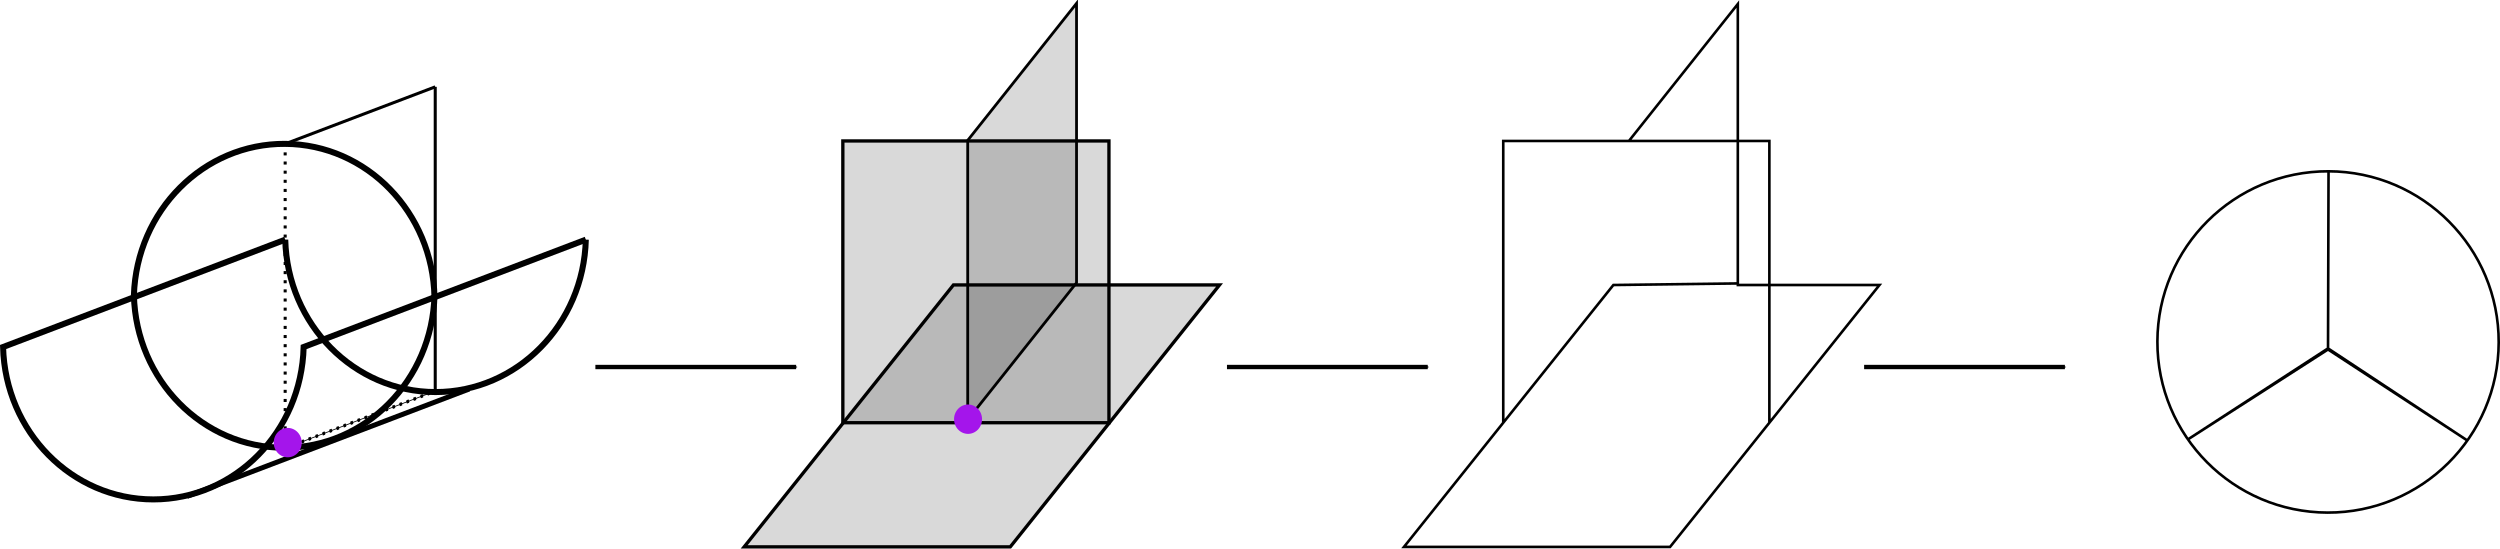 <?xml version="1.0" encoding="UTF-8" standalone="no"?>
<svg
   xmlns:dc="http://purl.org/dc/elements/1.1/"
   xmlns:cc="http://creativecommons.org/ns#"
   xmlns:rdf="http://www.w3.org/1999/02/22-rdf-syntax-ns#"
   xmlns:svg="http://www.w3.org/2000/svg"
   xmlns="http://www.w3.org/2000/svg"
   xmlns:sodipodi="http://sodipodi.sourceforge.net/DTD/sodipodi-0.dtd"
   xmlns:inkscape="http://www.inkscape.org/namespaces/inkscape"
   width="634.022mm"
   height="139.131mm"
   viewBox="0 0 634.022 139.131"
   version="1.1"
   id="svg8"
   inkscape:version="1.0.1 (3bc2e813f5, 2020-09-07)"
   sodipodi:docname="h10.svg">
  <defs
     id="defs2">
    <inkscape:path-effect
       effect="spiro"
       id="path-effect3235"
       is_visible="true"
       lpeversion="1" />
    <inkscape:path-effect
       effect="spiro"
       id="path-effect3216"
       is_visible="true"
       lpeversion="1" />
    <inkscape:perspective
       sodipodi:type="inkscape:persp3d"
       inkscape:vp_x="0 : -213.35232 : 1"
       inkscape:vp_y="0 : 999.99994 : 0"
       inkscape:vp_z="300.7675 : -213.35232 : 1"
       inkscape:persp3d-origin="150.38375 : -246.80078 : 1"
       id="perspective1114" />
    <marker
       style="overflow:visible"
       id="marker1284"
       refX="0"
       refY="0"
       orient="auto"
       inkscape:stockid="Arrow1Mend"
       inkscape:isstock="true">
      <path
         transform="matrix(-0.4,0,0,-0.4,-4,0)"
         style="fill:#000000;fill-opacity:1;fill-rule:evenodd;stroke:#000000;stroke-width:1pt;stroke-opacity:1"
         d="M 0,0 5,-5 -12.5,0 5,5 Z"
         id="path1282" />
    </marker>
    <marker
       style="overflow:visible"
       id="EmptyTriangleOutL"
       refX="0"
       refY="0"
       orient="auto"
       inkscape:stockid="EmptyTriangleOutL"
       inkscape:isstock="true">
      <path
         transform="matrix(0.8,0,0,0.8,-4.8,0)"
         style="fill:#ffffff;fill-rule:evenodd;stroke:#000000;stroke-width:1pt;stroke-opacity:1"
         d="M 5.77,0 -2.88,5 V -5 Z"
         id="path1072" />
    </marker>
    <marker
       style="overflow:visible"
       id="Arrow1Mend"
       refX="0"
       refY="0"
       orient="auto"
       inkscape:stockid="Arrow1Mend"
       inkscape:isstock="true">
      <path
         transform="matrix(-0.4,0,0,-0.4,-4,0)"
         style="fill:#000000;fill-opacity:1;fill-rule:evenodd;stroke:#000000;stroke-width:1pt;stroke-opacity:1"
         d="M 0,0 5,-5 -12.5,0 5,5 Z"
         id="path921" />
    </marker>
    <marker
       style="overflow:visible"
       id="Arrow1Lend"
       refX="0"
       refY="0"
       orient="auto"
       inkscape:stockid="Arrow1Lend"
       inkscape:isstock="true">
      <path
         transform="matrix(-0.8,0,0,-0.8,-10,0)"
         style="fill:#000000;fill-opacity:1;fill-rule:evenodd;stroke:#000000;stroke-width:1pt;stroke-opacity:1"
         d="M 0,0 5,-5 -12.5,0 5,5 Z"
         id="path915" />
    </marker>
    <marker
       style="overflow:visible"
       id="marker1284-6"
       refX="0"
       refY="0"
       orient="auto"
       inkscape:stockid="Arrow1Mend"
       inkscape:isstock="true">
      <path
         transform="matrix(-0.4,0,0,-0.4,-4,0)"
         style="fill:#000000;fill-opacity:1;fill-rule:evenodd;stroke:#000000;stroke-width:1pt;stroke-opacity:1"
         d="M 0,0 5,-5 -12.5,0 5,5 Z"
         id="path1282-2" />
    </marker>
    <marker
       style="overflow:visible"
       id="marker1284-6-0"
       refX="0"
       refY="0"
       orient="auto"
       inkscape:stockid="Arrow1Mend"
       inkscape:isstock="true">
      <path
         transform="matrix(-0.4,0,0,-0.4,-4,0)"
         style="fill:#000000;fill-opacity:1;fill-rule:evenodd;stroke:#000000;stroke-width:1pt;stroke-opacity:1"
         d="M 0,0 5,-5 -12.5,0 5,5 Z"
         id="path1282-2-9" />
    </marker>
    <marker
       style="overflow:visible"
       id="marker1284-6-0-5"
       refX="0"
       refY="0"
       orient="auto"
       inkscape:stockid="Arrow1Mend"
       inkscape:isstock="true">
      <path
         transform="matrix(-0.4,0,0,-0.4,-4,0)"
         style="fill:#000000;fill-opacity:1;fill-rule:evenodd;stroke:#000000;stroke-width:1pt;stroke-opacity:1"
         d="M 0,0 5,-5 -12.5,0 5,5 Z"
         id="path1282-2-9-6" />
    </marker>
    <marker
       style="overflow:visible"
       id="marker1284-6-0-5-9"
       refX="0"
       refY="0"
       orient="auto"
       inkscape:stockid="Arrow1Mend"
       inkscape:isstock="true">
      <path
         transform="matrix(-0.4,0,0,-0.4,-4,0)"
         style="fill:#000000;fill-opacity:1;fill-rule:evenodd;stroke:#000000;stroke-width:1pt;stroke-opacity:1"
         d="M 0,0 5,-5 -12.5,0 5,5 Z"
         id="path1282-2-9-6-1" />
    </marker>
    <marker
       style="overflow:visible"
       id="marker1284-6-0-5-9-2"
       refX="0"
       refY="0"
       orient="auto"
       inkscape:stockid="Arrow1Mend"
       inkscape:isstock="true">
      <path
         transform="matrix(-0.4,0,0,-0.4,-4,0)"
         style="fill:#000000;fill-opacity:1;fill-rule:evenodd;stroke:#000000;stroke-width:1pt;stroke-opacity:1"
         d="M 0,0 5,-5 -12.5,0 5,5 Z"
         id="path1282-2-9-6-1-0" />
    </marker>
    <marker
       style="overflow:visible"
       id="marker1284-6-0-5-9-2-3"
       refX="0"
       refY="0"
       orient="auto"
       inkscape:stockid="Arrow1Mend"
       inkscape:isstock="true">
      <path
         transform="matrix(-0.4,0,0,-0.4,-4,0)"
         style="fill:#000000;fill-opacity:1;fill-rule:evenodd;stroke:#000000;stroke-width:1pt;stroke-opacity:1"
         d="M 0,0 5,-5 -12.5,0 5,5 Z"
         id="path1282-2-9-6-1-0-7" />
    </marker>
  </defs>
  <sodipodi:namedview
     id="base"
     pagecolor="#ffffff"
     bordercolor="#666666"
     borderopacity="1.0"
     inkscape:pageopacity="0.0"
     inkscape:pageshadow="2"
     inkscape:zoom="0.49497475"
     inkscape:cx="679.133"
     inkscape:cy="258.43639"
     inkscape:document-units="mm"
     inkscape:current-layer="layer1"
     inkscape:document-rotation="0"
     showgrid="false"
     inkscape:object-paths="false"
     inkscape:snap-intersection-paths="false"
     inkscape:snap-smooth-nodes="false"
     inkscape:window-width="1918"
     inkscape:window-height="1053"
     inkscape:window-x="0"
     inkscape:window-y="25"
     inkscape:window-maximized="0"
     inkscape:object-nodes="false" />
  <g
     inkscape:label="Layer 1"
     inkscape:groupmode="layer"
     id="layer1"
     transform="translate(-57.68,-121.265)">
    <path
       style="fill:none;stroke:#000000;stroke-width:1.529;stroke-miterlimit:4;stroke-dasharray:none;stroke-opacity:1"
       d="m 130.018,182.041 c 0.562,21.515 17.46,38.652 38.114,38.653 20.655,5.1e-4 37.555,-17.137 38.117,-38.653"
       id="path833-3-3"
       sodipodi:nodetypes="ccc" />
    <path
       style="fill:none;stroke:#000000;stroke-width:1.108;stroke-linecap:butt;stroke-linejoin:miter;stroke-miterlimit:4;stroke-dasharray:none;stroke-opacity:1;marker-end:url(#marker1284-6-0-5-9)"
       d="m 208.674,214.342 h 50.917"
       id="path1093-9-3-2-2" />
    <path
       style="fill:none;stroke:#000000;stroke-width:1.529;stroke-miterlimit:4;stroke-dasharray:none;stroke-opacity:1"
       d="m 206.249,182.041 -71.56,27.226 c -0.562,21.516 -17.462,38.654 -38.117,38.653 -20.654,-9.4e-4 -37.553,-17.138 -38.114,-38.653 l 71.56,-27.226"
       id="path833-3-3-7"
       sodipodi:nodetypes="ccc" />
    <path
       style="fill:none;stroke:#000000;stroke-width:1.27;stroke-linecap:butt;stroke-linejoin:miter;stroke-miterlimit:4;stroke-dasharray:none;stroke-opacity:1"
       d="m 105.118,247.143 c 16.817,-6.398 33.634,-12.796 50.45,-19.194 7.036,-2.677 14.073,-5.354 21.109,-8.031"
       id="path3214"
       inkscape:path-effect="#path-effect3216"
       inkscape:original-d="m 105.11763,247.14348 50.45048,-19.19441 21.10926,-8.03126"
       sodipodi:nodetypes="ccc" />
    <path
       style="color:#000000;font-style:normal;font-variant:normal;font-weight:normal;font-stretch:normal;font-size:medium;line-height:normal;font-family:sans-serif;font-variant-ligatures:normal;font-variant-position:normal;font-variant-caps:normal;font-variant-numeric:normal;font-variant-alternates:normal;font-variant-east-asian:normal;font-feature-settings:normal;font-variation-settings:normal;text-indent:0;text-align:start;text-decoration:none;text-decoration-line:none;text-decoration-style:solid;text-decoration-color:#000000;letter-spacing:normal;word-spacing:normal;text-transform:none;writing-mode:lr-tb;direction:ltr;text-orientation:mixed;dominant-baseline:auto;baseline-shift:baseline;text-anchor:start;white-space:normal;shape-padding:0;shape-margin:0;inline-size:0;clip-rule:nonzero;display:inline;overflow:visible;visibility:visible;isolation:auto;mix-blend-mode:normal;color-interpolation:sRGB;color-interpolation-filters:linearRGB;solid-color:#000000;solid-opacity:1;vector-effect:none;fill:#000000;fill-opacity:1;fill-rule:nonzero;stroke:#000000;stroke-width:0.633;stroke-linecap:butt;stroke-linejoin:miter;stroke-miterlimit:4;stroke-dasharray:0.633, 1.266;stroke-dashoffset:0;stroke-opacity:1;color-rendering:auto;image-rendering:auto;shape-rendering:auto;text-rendering:auto;enable-background:accumulate;stop-color:#000000"
       d="m 130.599,234.801 37.533,-14.279 -0.074,-0.191 -37.532,14.279 z"
       id="path3245-6"
       sodipodi:nodetypes="ccccc" />
    <path
       style="fill:none;stroke:#000000;stroke-width:1.529;stroke-miterlimit:4;stroke-dasharray:none;stroke-opacity:1"
       d="m 91.638,196.157 c 0.562,21.515 17.46,38.652 38.114,38.653 20.655,5e-4 37.555,-17.137 38.117,-38.653"
       id="path833-3-3-6"
       sodipodi:nodetypes="ccc" />
    <path
       style="fill:none;stroke:#000000;stroke-width:1.529;stroke-miterlimit:4;stroke-dasharray:none;stroke-opacity:1"
       d="m 167.868,196.644 c -0.424,-21.518 -17.213,-38.763 -37.867,-38.896 -20.655,-0.132 -37.664,16.897 -38.363,38.409"
       id="path833-3-3-6-1"
       sodipodi:nodetypes="ccc" />
    <path
       style="fill:none;stroke:#000000;stroke-width:0.772;stroke-linecap:butt;stroke-linejoin:miter;stroke-miterlimit:4;stroke-dasharray:none;stroke-opacity:1"
       d="m 168.058,220.331 v -77.044"
       id="path3573-7" />
    <path
       style="fill:none;stroke:#000000;stroke-width:0.772;stroke-linecap:butt;stroke-linejoin:miter;stroke-miterlimit:4;stroke-dasharray:none;stroke-opacity:1"
       d="M 130.001,157.748 168.058,143.287"
       id="path3599" />
    <rect
       style="fill:#000000;fill-opacity:0.15;stroke:#000000;stroke-width:0.845;stroke-miterlimit:4;stroke-dasharray:none;stroke-dashoffset:0;stroke-opacity:1"
       id="rect3614"
       width="67.487"
       height="71.46"
       x="271.432"
       y="157.011" />
    <rect
       style="fill:#000000;fill-opacity:0.15;stroke:#000000;stroke-width:1.082;stroke-miterlimit:4;stroke-dasharray:none;stroke-dashoffset:0;stroke-opacity:1"
       id="rect3654"
       width="67.487"
       height="85.052"
       x="454.102"
       y="247.803"
       transform="matrix(1,0,-0.624,0.781,0,0)" />
    <rect
       style="fill:#000000;fill-opacity:0.15;stroke:#000000;stroke-width:1.14;stroke-miterlimit:4;stroke-dasharray:none;stroke-dashoffset:0;stroke-opacity:1"
       id="rect3676"
       width="44.372"
       height="70.864"
       x="487.298"
       y="538.415"
       transform="matrix(0.622,-0.783,0,1,0,0)" />
    <path
       style="fill:#eb1815;fill-opacity:1;stroke:none;stroke-width:0.933;stroke-miterlimit:4;stroke-dasharray:none;stroke-opacity:1"
       id="path908-7-5-2-9"
       sodipodi:type="arc"
       sodipodi:cx="-302.76526"
       sodipodi:cy="-227.87436"
       sodipodi:rx="1.592285"
       sodipodi:ry="1.6703893"
       sodipodi:start="0"
       sodipodi:end="6.2190619"
       sodipodi:arc-type="arc"
       d="m -301.173,-227.874 a 1.592,1.67 0 0 1 -1.567,1.67 1.592,1.67 0 0 1 -1.617,-1.617 1.592,1.67 0 0 1 1.515,-1.722 1.592,1.67 0 0 1 1.666,1.561"
       transform="scale(-1)"
       sodipodi:open="true" />
    <path
       style="fill:none;stroke:#000000;stroke-width:1.108;stroke-linecap:butt;stroke-linejoin:miter;stroke-miterlimit:4;stroke-dasharray:none;stroke-opacity:1;marker-end:url(#marker1284-6-0-5-9-2)"
       d="m 368.85,214.342 h 50.917"
       id="path1093-9-3-2-2-2" />
    <path
       style="fill:none;stroke:#000000;stroke-width:0.665;stroke-linecap:butt;stroke-linejoin:miter;stroke-miterlimit:4;stroke-dasharray:none;stroke-opacity:1"
       d="m 413.73,259.975 53.113,-66.429 31.562,-0.4 v -70.864 l -27.617,34.729 h 35.618 v 71.46 l 27.924,-34.926 h -36.243 36.243 l -53.113,66.429 h -67.487 l 25.188,-31.504 V 157.011 l 31.868,8e-4"
       id="path3834" />
    <path
       style="fill:none;stroke:#000000;stroke-width:1.108;stroke-linecap:butt;stroke-linejoin:miter;stroke-miterlimit:4;stroke-dasharray:none;stroke-opacity:1;marker-end:url(#marker1284-6-0-5-9-2-3)"
       d="m 530.438,214.342 h 50.917"
       id="path1093-9-3-2-2-2-5" />
    <circle
       style="fill:none;fill-opacity:0.15;stroke:#000000;stroke-width:0.665;stroke-miterlimit:4;stroke-dasharray:none;stroke-dashoffset:0;stroke-opacity:1"
       id="path3975"
       cx="-648.692"
       cy="-206.107"
       r="43.278"
       transform="rotate(-179.834)" />
    <path
       style="fill:none;stroke:#000000;stroke-width:0.665;stroke-linecap:butt;stroke-linejoin:miter;stroke-miterlimit:4;stroke-dasharray:none;stroke-opacity:1"
       d="m 648.217,164.709 -0.13,44.909 35.335,23.363 -35.336,-23.084 -35.524,22.8 35.524,-23.08 z"
       id="path3986" />
    <path
       style="fill:#a415eb;fill-opacity:1;stroke:none;stroke-width:2.079;stroke-miterlimit:4;stroke-dasharray:none;stroke-opacity:1"
       id="path908-7-5-2-3-6"
       sodipodi:type="arc"
       sodipodi:cx="-303.18497"
       sodipodi:cy="-227.57698"
       sodipodi:rx="3.5490036"
       sodipodi:ry="3.7230892"
       sodipodi:start="0"
       sodipodi:end="6.2190619"
       sodipodi:open="true"
       sodipodi:arc-type="arc"
       d="m -299.636,-227.577 a 3.549,3.723 0 0 1 -3.492,3.723 3.549,3.723 0 0 1 -3.604,-3.603 3.549,3.723 0 0 1 3.377,-3.838 3.549,3.723 0 0 1 3.712,3.48"
       transform="scale(-1)" />
    <path
       style="fill:none;stroke:#000000;stroke-width:0.772;stroke-linecap:butt;stroke-linejoin:miter;stroke-miterlimit:4;stroke-dasharray:0.772,1.544;stroke-opacity:1;stroke-dashoffset:0"
       d="m 130.001,234.792 v -77.044"
       id="path3573-7-3" />
    <path
       style="fill:#a415eb;fill-opacity:1;stroke:none;stroke-width:2.079;stroke-miterlimit:4;stroke-dasharray:none;stroke-opacity:1"
       id="path908-7-5-2-3-67"
       sodipodi:type="arc"
       sodipodi:cx="-130.64883"
       sodipodi:cy="-233.51331"
       sodipodi:rx="3.5490036"
       sodipodi:ry="3.7230892"
       sodipodi:start="0"
       sodipodi:end="6.2190619"
       sodipodi:open="true"
       sodipodi:arc-type="arc"
       d="m -127.1,-233.513 a 3.549,3.723 0 0 1 -3.492,3.723 3.549,3.723 0 0 1 -3.604,-3.603 3.549,3.723 0 0 1 3.377,-3.838 3.549,3.723 0 0 1 3.712,3.48"
       transform="scale(-1)" />
  </g>
</svg>
